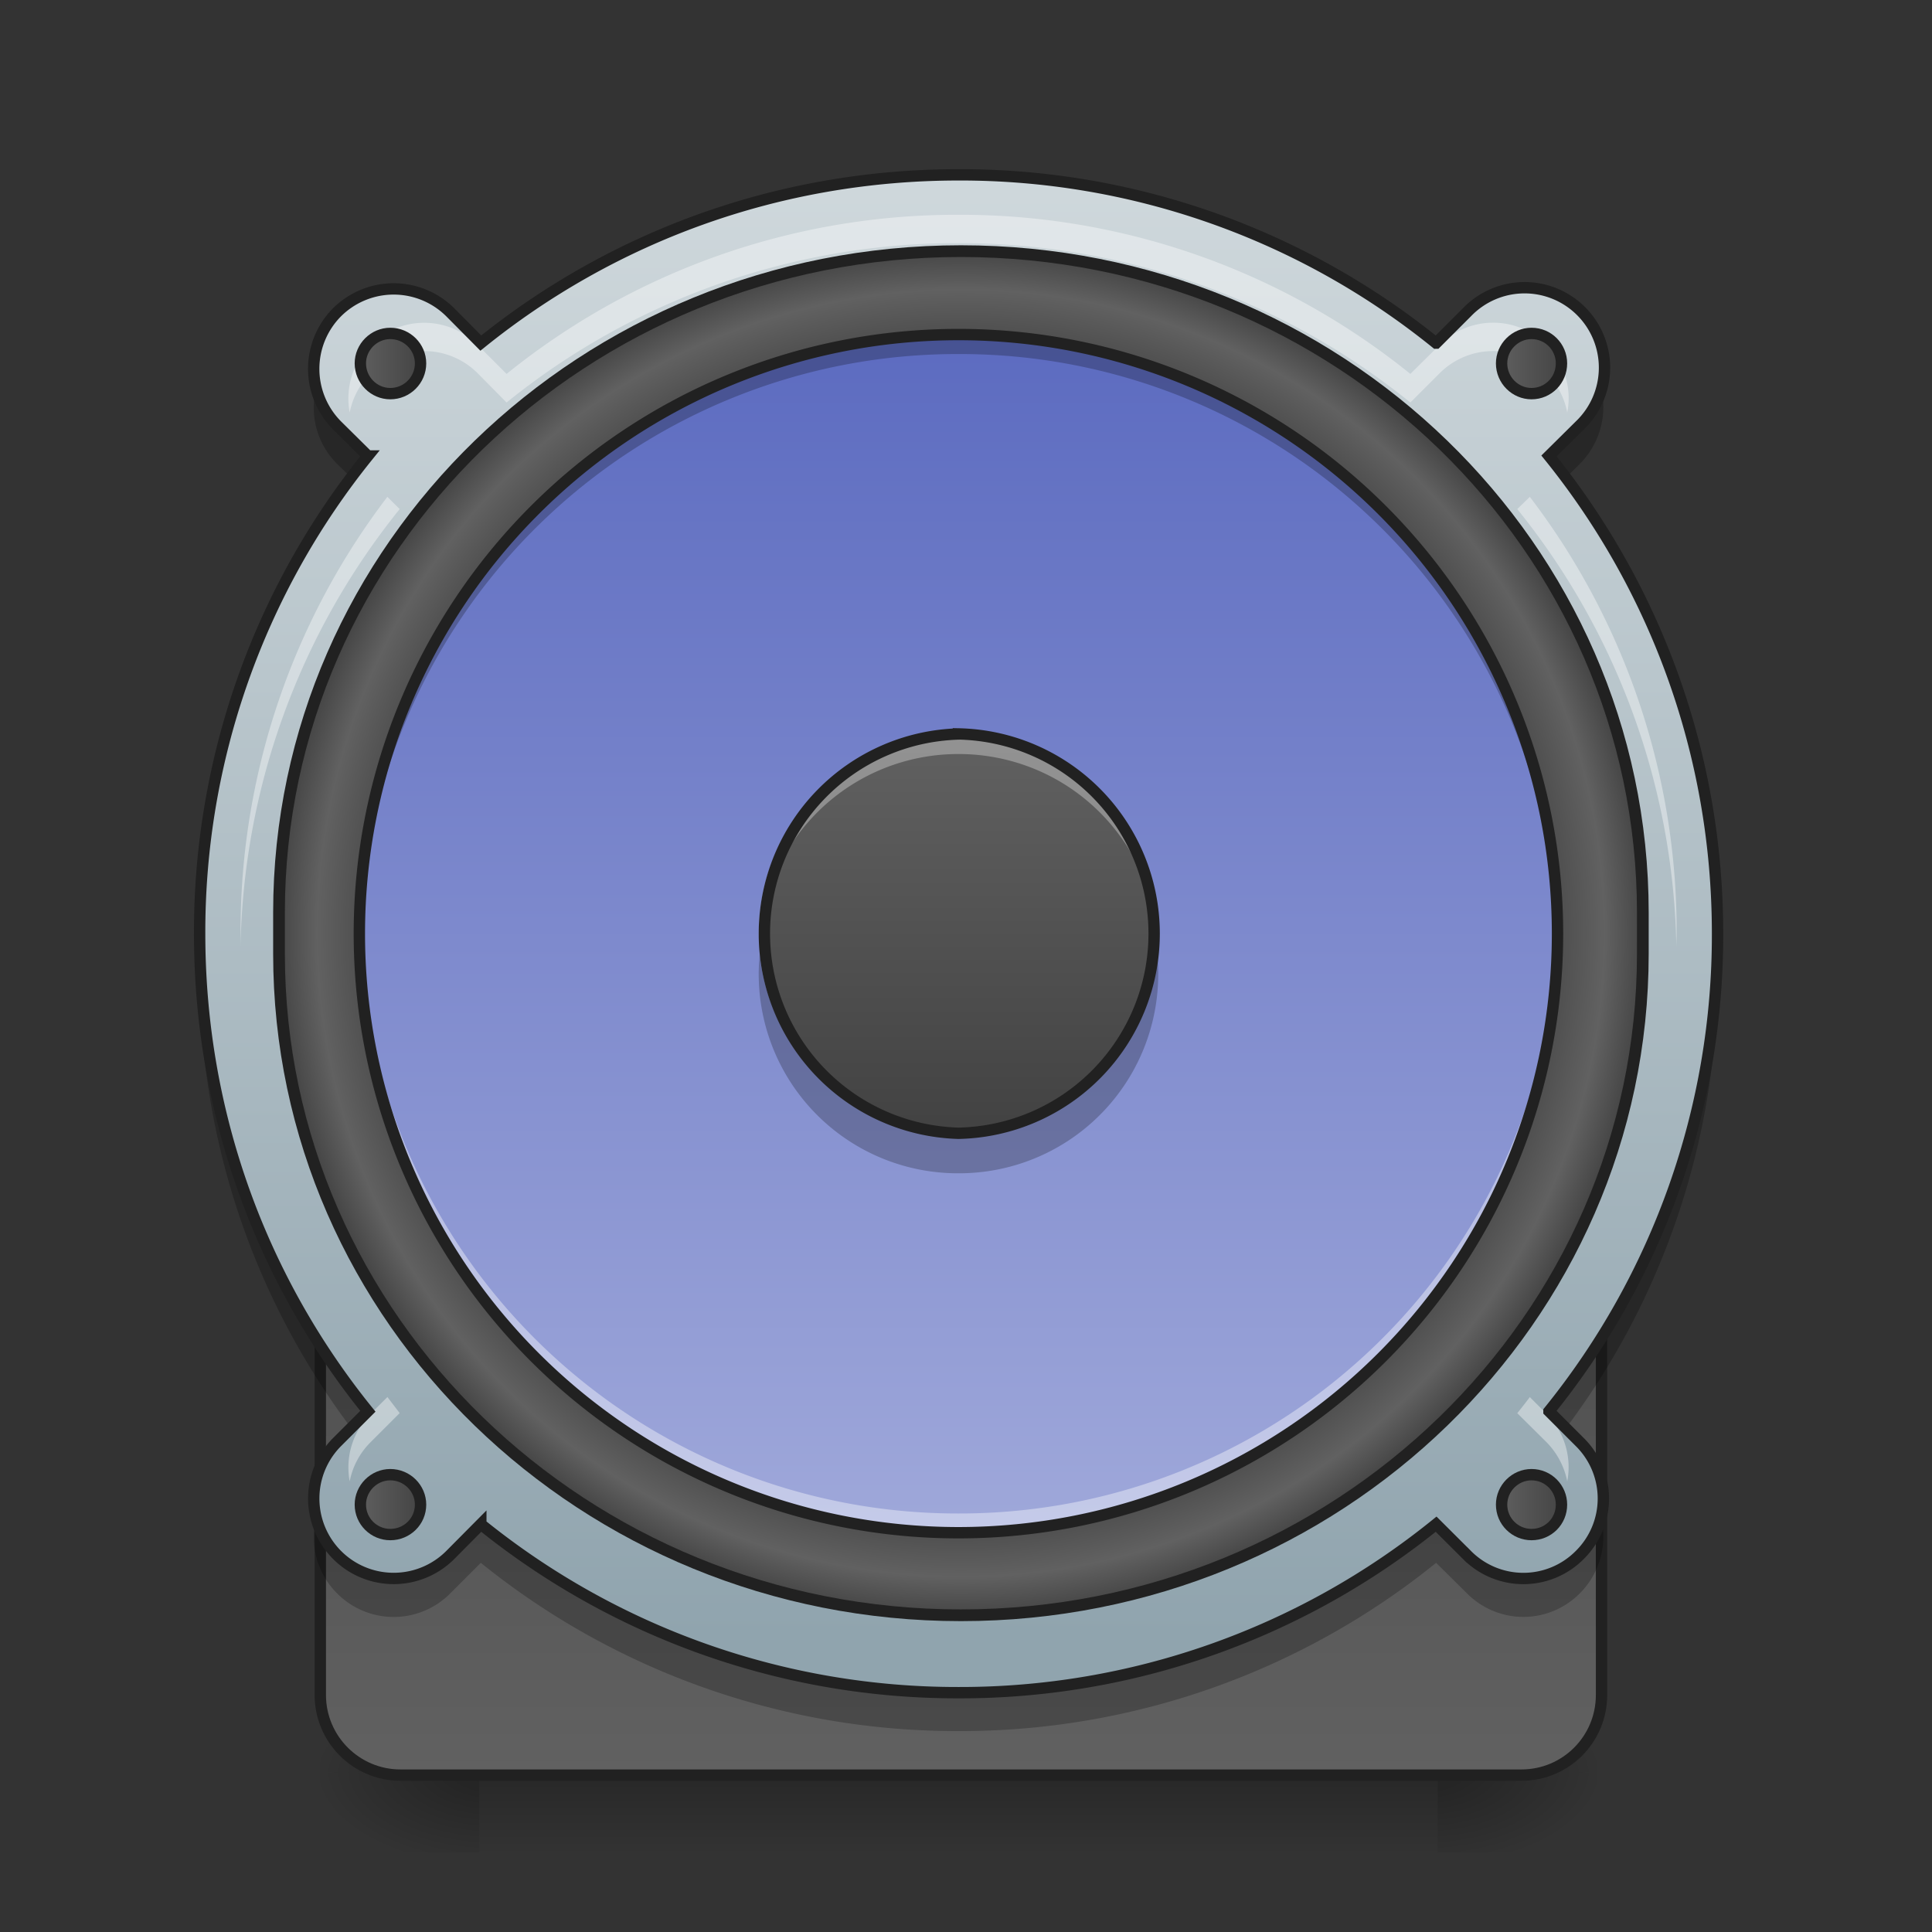 <svg xmlns="http://www.w3.org/2000/svg" width="32" height="32" viewBox="0 0 24 24"><rect x="0" y="0" width="24" height="24" fill="#333333" stroke="none"/><defs><linearGradient id="a" gradientUnits="userSpaceOnUse" x1="254" y1="222.917" x2="254" y2="249.375" gradientTransform="matrix(.047 0 0 .047 0 11.32)"><stop offset="0" stop-opacity=".275"/><stop offset="1" stop-opacity="0"/></linearGradient><radialGradient id="b" gradientUnits="userSpaceOnUse" cx="450.909" cy="189.579" fx="450.909" fy="189.579" r="21.167" gradientTransform="matrix(0 -.059 -.105 0 37.61 48.689)"><stop offset="0" stop-opacity=".314"/><stop offset=".222" stop-opacity=".275"/><stop offset="1" stop-opacity="0"/></radialGradient><radialGradient id="c" gradientUnits="userSpaceOnUse" cx="450.909" cy="189.579" fx="450.909" fy="189.579" r="21.167" gradientTransform="matrix(0 .059 .105 0 -13.795 -4.653)"><stop offset="0" stop-opacity=".314"/><stop offset=".222" stop-opacity=".275"/><stop offset="1" stop-opacity="0"/></radialGradient><radialGradient id="d" gradientUnits="userSpaceOnUse" cx="450.909" cy="189.579" fx="450.909" fy="189.579" r="21.167" gradientTransform="matrix(0 -.059 .105 0 -13.795 48.689)"><stop offset="0" stop-opacity=".314"/><stop offset=".222" stop-opacity=".275"/><stop offset="1" stop-opacity="0"/></radialGradient><radialGradient id="e" gradientUnits="userSpaceOnUse" cx="450.909" cy="189.579" fx="450.909" fy="189.579" r="21.167" gradientTransform="matrix(0 .059 -.105 0 37.61 -4.653)"><stop offset="0" stop-opacity=".314"/><stop offset=".222" stop-opacity=".275"/><stop offset="1" stop-opacity="0"/></radialGradient><linearGradient id="f" gradientUnits="userSpaceOnUse" x1="254" y1="-142.208" x2="254" y2="207.042" gradientTransform="matrix(1.091 0 0 1.091 -23.09 -2.947)"><stop offset="0" stop-color="#616161"/><stop offset="1" stop-color="#424242"/></linearGradient><linearGradient id="g" gradientUnits="userSpaceOnUse" x1="254" y1="254.667" x2="254" y2="32.417"><stop offset="0" stop-color="#616161"/><stop offset="1" stop-color="#424242"/></linearGradient><linearGradient id="h" gradientUnits="userSpaceOnUse" x1="960" y1="1695.118" x2="960" y2="175.118" gradientTransform="matrix(.012 0 0 .012 0 0)"><stop offset="0" stop-color="#90a4ae"/><stop offset="1" stop-color="#cfd8dc"/></linearGradient><radialGradient id="i" gradientUnits="userSpaceOnUse" cx="254" cy="32.417" fx="254" fy="32.417" r="176.125" gradientTransform="matrix(1.032 0 0 1.032 -8.175 -1.284)"><stop offset="0" stop-color="#616161"/><stop offset=".826" stop-color="#424242"/><stop offset=".936" stop-color="#616161"/><stop offset="1" stop-color="#424242"/></radialGradient><linearGradient id="j" gradientUnits="userSpaceOnUse" x1="243.417" y1="-126.333" x2="243.417" y2="191.167" gradientTransform="matrix(.047 0 0 .047 0 10.08)"><stop offset="0" stop-color="#5c6bc0"/><stop offset="1" stop-color="#9fa8da"/></linearGradient><linearGradient id="k" gradientUnits="userSpaceOnUse" x1="254" y1="-20.5" x2="254" y2="85.333" gradientTransform="matrix(.047 0 0 .047 0 10.08)"><stop offset="0" stop-color="#616161"/><stop offset="1" stop-color="#424242"/></linearGradient><linearGradient id="l" gradientUnits="userSpaceOnUse" x1="93.75" y1="-118.396" x2="112.625" y2="-118.396"><stop offset="0" stop-color="#616161"/><stop offset="1" stop-color="#424242"/></linearGradient><linearGradient id="m" gradientUnits="userSpaceOnUse" x1="395.375" y1="-118.396" x2="414.25" y2="-118.396"><stop offset="0" stop-color="#616161"/><stop offset="1" stop-color="#424242"/></linearGradient><linearGradient id="n" gradientUnits="userSpaceOnUse" x1="93.75" y1="183.229" x2="112.625" y2="183.229"><stop offset="0" stop-color="#616161"/><stop offset="1" stop-color="#424242"/></linearGradient><linearGradient id="o" gradientUnits="userSpaceOnUse" x1="395.375" y1="183.229" x2="414.25" y2="183.229"><stop offset="0" stop-color="#616161"/><stop offset="1" stop-color="#424242"/></linearGradient></defs><path d="M5.953 22.02H17.86v.992H5.953zm0 0" fill="url(#a)"/><path d="M17.86 22.02h1.984v-.993h-1.985zm0 0" fill="url(#b)"/><path d="M5.953 22.02H3.97v.992h1.984zm0 0" fill="url(#c)"/><path d="M5.953 22.02H3.97v-.993h1.984zm0 0" fill="url(#d)"/><path d="M17.86 22.02h1.984v.992h-1.985zm0 0" fill="url(#e)"/><path d="M253.976-158.089c105.24 0 190.565 82.742 190.565 184.733v11.582c0 101.99-85.325 184.732-190.565 184.732-105.157 0-190.482-82.742-190.482-184.732V26.644c0-101.99 85.325-184.733 190.482-184.733zm0 0" transform="matrix(.047 0 0 .047 0 10.08)" fill="url(#f)" stroke-width="3.273" stroke-linecap="round" stroke="#212121"/><path d="M105.823 32.393h296.305c11.75 0 21.165 9.5 21.165 21.165V233.54c0 11.665-9.416 21.164-21.165 21.164H105.823c-11.665 0-21.164-9.499-21.164-21.165V53.559c0-11.666 9.499-21.165 21.164-21.165zm0 0" transform="matrix(.047 0 0 .047 0 10.08)" fill="url(#g)" stroke-width="3" stroke-linecap="round" stroke="#212121"/><path d="M11.906 2.172c-2.25 0-4.312.781-5.933 2.09l-.38-.383a.997.997 0 0 0-1.405 0 .997.997 0 0 0 0 1.406l.382.38a9.408 9.408 0 0 0-2.09 5.933c0 2.254.782 4.316 2.09 5.933l-.383.383a.993.993 0 1 0 1.407 1.402l.379-.382a9.411 9.411 0 0 0 5.933 2.093 9.395 9.395 0 0 0 5.934-2.093l.383.382a.986.986 0 0 0 1.402 0 .986.986 0 0 0 0-1.402l-.383-.383a9.395 9.395 0 0 0 2.094-5.933c0-2.25-.785-4.313-2.094-5.934l.383-.379a.993.993 0 1 0-1.402-1.406l-.383.383a9.392 9.392 0 0 0-5.934-2.09zm0 0" fill="url(#h)"/><path d="M253.976-148.09c99.574 0 180.233 78.243 180.233 174.817v10.916c0 96.49-80.66 174.816-180.233 174.816-99.49 0-180.233-78.326-180.233-174.816V26.727c0-96.574 80.742-174.817 180.233-174.817zm0 0" transform="matrix(.047 0 0 .047 0 10.08)" fill="url(#i)" stroke-width="3.097" stroke-linecap="round" stroke="#212121"/><path d="M11.906 4.156a7.442 7.442 0 1 1 0 14.884 7.442 7.442 0 0 1 0-14.884zm0 0" fill="url(#j)"/><path d="M9.438 11.848a2.474 2.474 0 0 0 2.469 2.727 2.474 2.474 0 0 0 2.468-2.727 2.469 2.469 0 0 1-2.469 2.23 2.474 2.474 0 0 1-2.469-2.23zm0 0" fill-opacity=".235"/><path d="M11.906 9.117a2.481 2.481 0 0 1 0 4.961 2.481 2.481 0 0 1 0-4.96zm0 0" fill="url(#k)"/><path d="M11.906 9.117a2.474 2.474 0 0 0-2.48 2.48c0 .044.004.083.004.126a2.475 2.475 0 0 1 2.476-2.356 2.478 2.478 0 0 1 2.48 2.356v-.125a2.474 2.474 0 0 0-2.48-2.48zm0 0" fill="#fff" fill-opacity=".314"/><path d="M11.906 9.117a2.481 2.481 0 0 1 0 4.961 2.481 2.481 0 0 1 0-4.96zm0 0" fill="none" stroke-width=".141" stroke-linecap="round" stroke="#212121"/><path d="M11.906 2.668a8.892 8.892 0 0 0-5.613 1.977l-.36-.36a.938.938 0 0 0-1.328 0 .938.938 0 0 0-.261.84.939.939 0 0 1 .261-.488.938.938 0 0 1 1.329 0L6.293 5a8.896 8.896 0 0 1 5.613-1.98c2.133 0 4.082.742 5.614 1.98l.363-.363a.938.938 0 0 1 1.586.488.938.938 0 0 0-1.586-.84l-.363.36a8.884 8.884 0 0 0-5.614-1.977zM4.812 6.172a8.89 8.89 0 0 0-1.824 5.414v.176a8.92 8.92 0 0 1 1.977-5.438zm14.192 0l-.156.152a8.896 8.896 0 0 1 1.976 5.438c0-.059.004-.117.004-.176a8.89 8.89 0 0 0-1.824-5.414zM4.812 17.355l-.207.207a.941.941 0 0 0-.261.84.939.939 0 0 1 .261-.488l.36-.36-.152-.199zm14.192 0c-.05.067-.102.133-.156.2l.363.36a.96.96 0 0 1 .258.487.938.938 0 0 0-.258-.84zm0 0" fill="#fff" fill-opacity=".392"/><path d="M3.93 4.813a.986.986 0 0 0 .257.949l.168.164c.07-.094.141-.188.215-.278l-.383-.382a1 1 0 0 1-.257-.454zm15.957 0a.974.974 0 0 1-.262.453l-.383.382c.074.09.149.184.219.278l.164-.164a.998.998 0 0 0 .262-.95zM2.484 11.828c-.004.082-.004.164-.004.25 0 2.125.696 4.078 1.875 5.652l.215-.218a9.388 9.388 0 0 1-2.086-5.684zm18.848 0a9.367 9.367 0 0 1-2.09 5.684l.219.218a9.407 9.407 0 0 0 1.875-5.652c0-.086-.004-.168-.004-.25zM3.93 18.844a.986.986 0 0 0 .257.949.99.99 0 0 0 1.407 0l.379-.379a9.408 9.408 0 0 0 5.933 2.09 9.392 9.392 0 0 0 5.934-2.09l.383.379a.986.986 0 0 0 1.402 0 .998.998 0 0 0 .262-.95.956.956 0 0 1-.262.454.986.986 0 0 1-1.402 0l-.383-.379a9.392 9.392 0 0 1-5.934 2.09 9.408 9.408 0 0 1-5.933-2.09l-.38.379a.99.99 0 0 1-1.663-.453zm0 0" fill-opacity=".235"/><path d="M11.906 2.172c-2.25 0-4.312.781-5.933 2.09l-.38-.383a.997.997 0 0 0-1.406 0 .997.997 0 0 0 0 1.406l.383.379a9.408 9.408 0 0 0-2.09 5.934c0 2.254.782 4.316 2.09 5.933l-.383.383a.993.993 0 1 0 1.407 1.402l.379-.382a9.411 9.411 0 0 0 5.933 2.093 9.395 9.395 0 0 0 5.934-2.093l.383.382a.986.986 0 0 0 1.402 0 .986.986 0 0 0 0-1.402l-.383-.383a9.395 9.395 0 0 0 2.094-5.933c0-2.25-.785-4.313-2.094-5.934l.383-.379a.993.993 0 1 0-1.402-1.406l-.383.383a9.392 9.392 0 0 0-5.934-2.09zm0 0" fill="none" stroke-width=".141" stroke-linecap="round" stroke="#212121"/><path d="M11.906 4.156a7.427 7.427 0 0 0-7.441 7.442v.12a7.427 7.427 0 0 1 7.441-7.32 7.424 7.424 0 0 1 7.442 7.32v-.12a7.424 7.424 0 0 0-7.442-7.442zm0 0" fill-opacity=".235"/><path d="M11.906 19.04a7.424 7.424 0 0 1-7.441-7.442v-.121a7.43 7.43 0 0 0 7.441 7.324 7.428 7.428 0 0 0 7.442-7.324v.12a7.422 7.422 0 0 1-7.442 7.442zm0 0" fill="#fff" fill-opacity=".392"/><path d="M11.906 4.156a7.442 7.442 0 1 1 0 14.884 7.442 7.442 0 0 1 0-14.884zm0 0" fill="none" stroke-width=".141" stroke-linecap="round" stroke="#212121"/><path d="M103.157-126.342c4.416 0 8 3.583 8 7.916 0 4.416-3.584 8-8 8-4.333 0-7.916-3.584-7.916-8 0-4.333 3.583-7.916 7.916-7.916zm0 0" transform="matrix(.047 0 0 .047 0 10.08)" fill="url(#l)" stroke-width="3" stroke-linecap="round" stroke-linejoin="round" stroke="#212121"/><path d="M404.795-126.342c4.416 0 7.916 3.583 7.916 7.916 0 4.416-3.5 8-7.916 8-4.333 0-7.916-3.584-7.916-8 0-4.333 3.583-7.916 7.916-7.916zm0 0" transform="matrix(.047 0 0 .047 0 10.08)" fill="url(#m)" stroke-width="3" stroke-linecap="round" stroke-linejoin="round" stroke="#212121"/><path d="M103.157 175.296c4.416 0 8 3.583 8 7.916 0 4.416-3.584 7.916-8 7.916-4.333 0-7.916-3.5-7.916-7.916 0-4.333 3.583-7.916 7.916-7.916zm0 0" transform="matrix(.047 0 0 .047 0 10.08)" fill="url(#n)" stroke-width="3" stroke-linecap="round" stroke-linejoin="round" stroke="#212121"/><path d="M404.795 175.296c4.416 0 7.916 3.583 7.916 7.916 0 4.416-3.5 7.916-7.916 7.916-4.333 0-7.916-3.5-7.916-7.916 0-4.333 3.583-7.916 7.916-7.916zm0 0" transform="matrix(.047 0 0 .047 0 10.08)" fill="url(#o)" stroke-width="3" stroke-linecap="round" stroke-linejoin="round" stroke="#212121"/></svg>